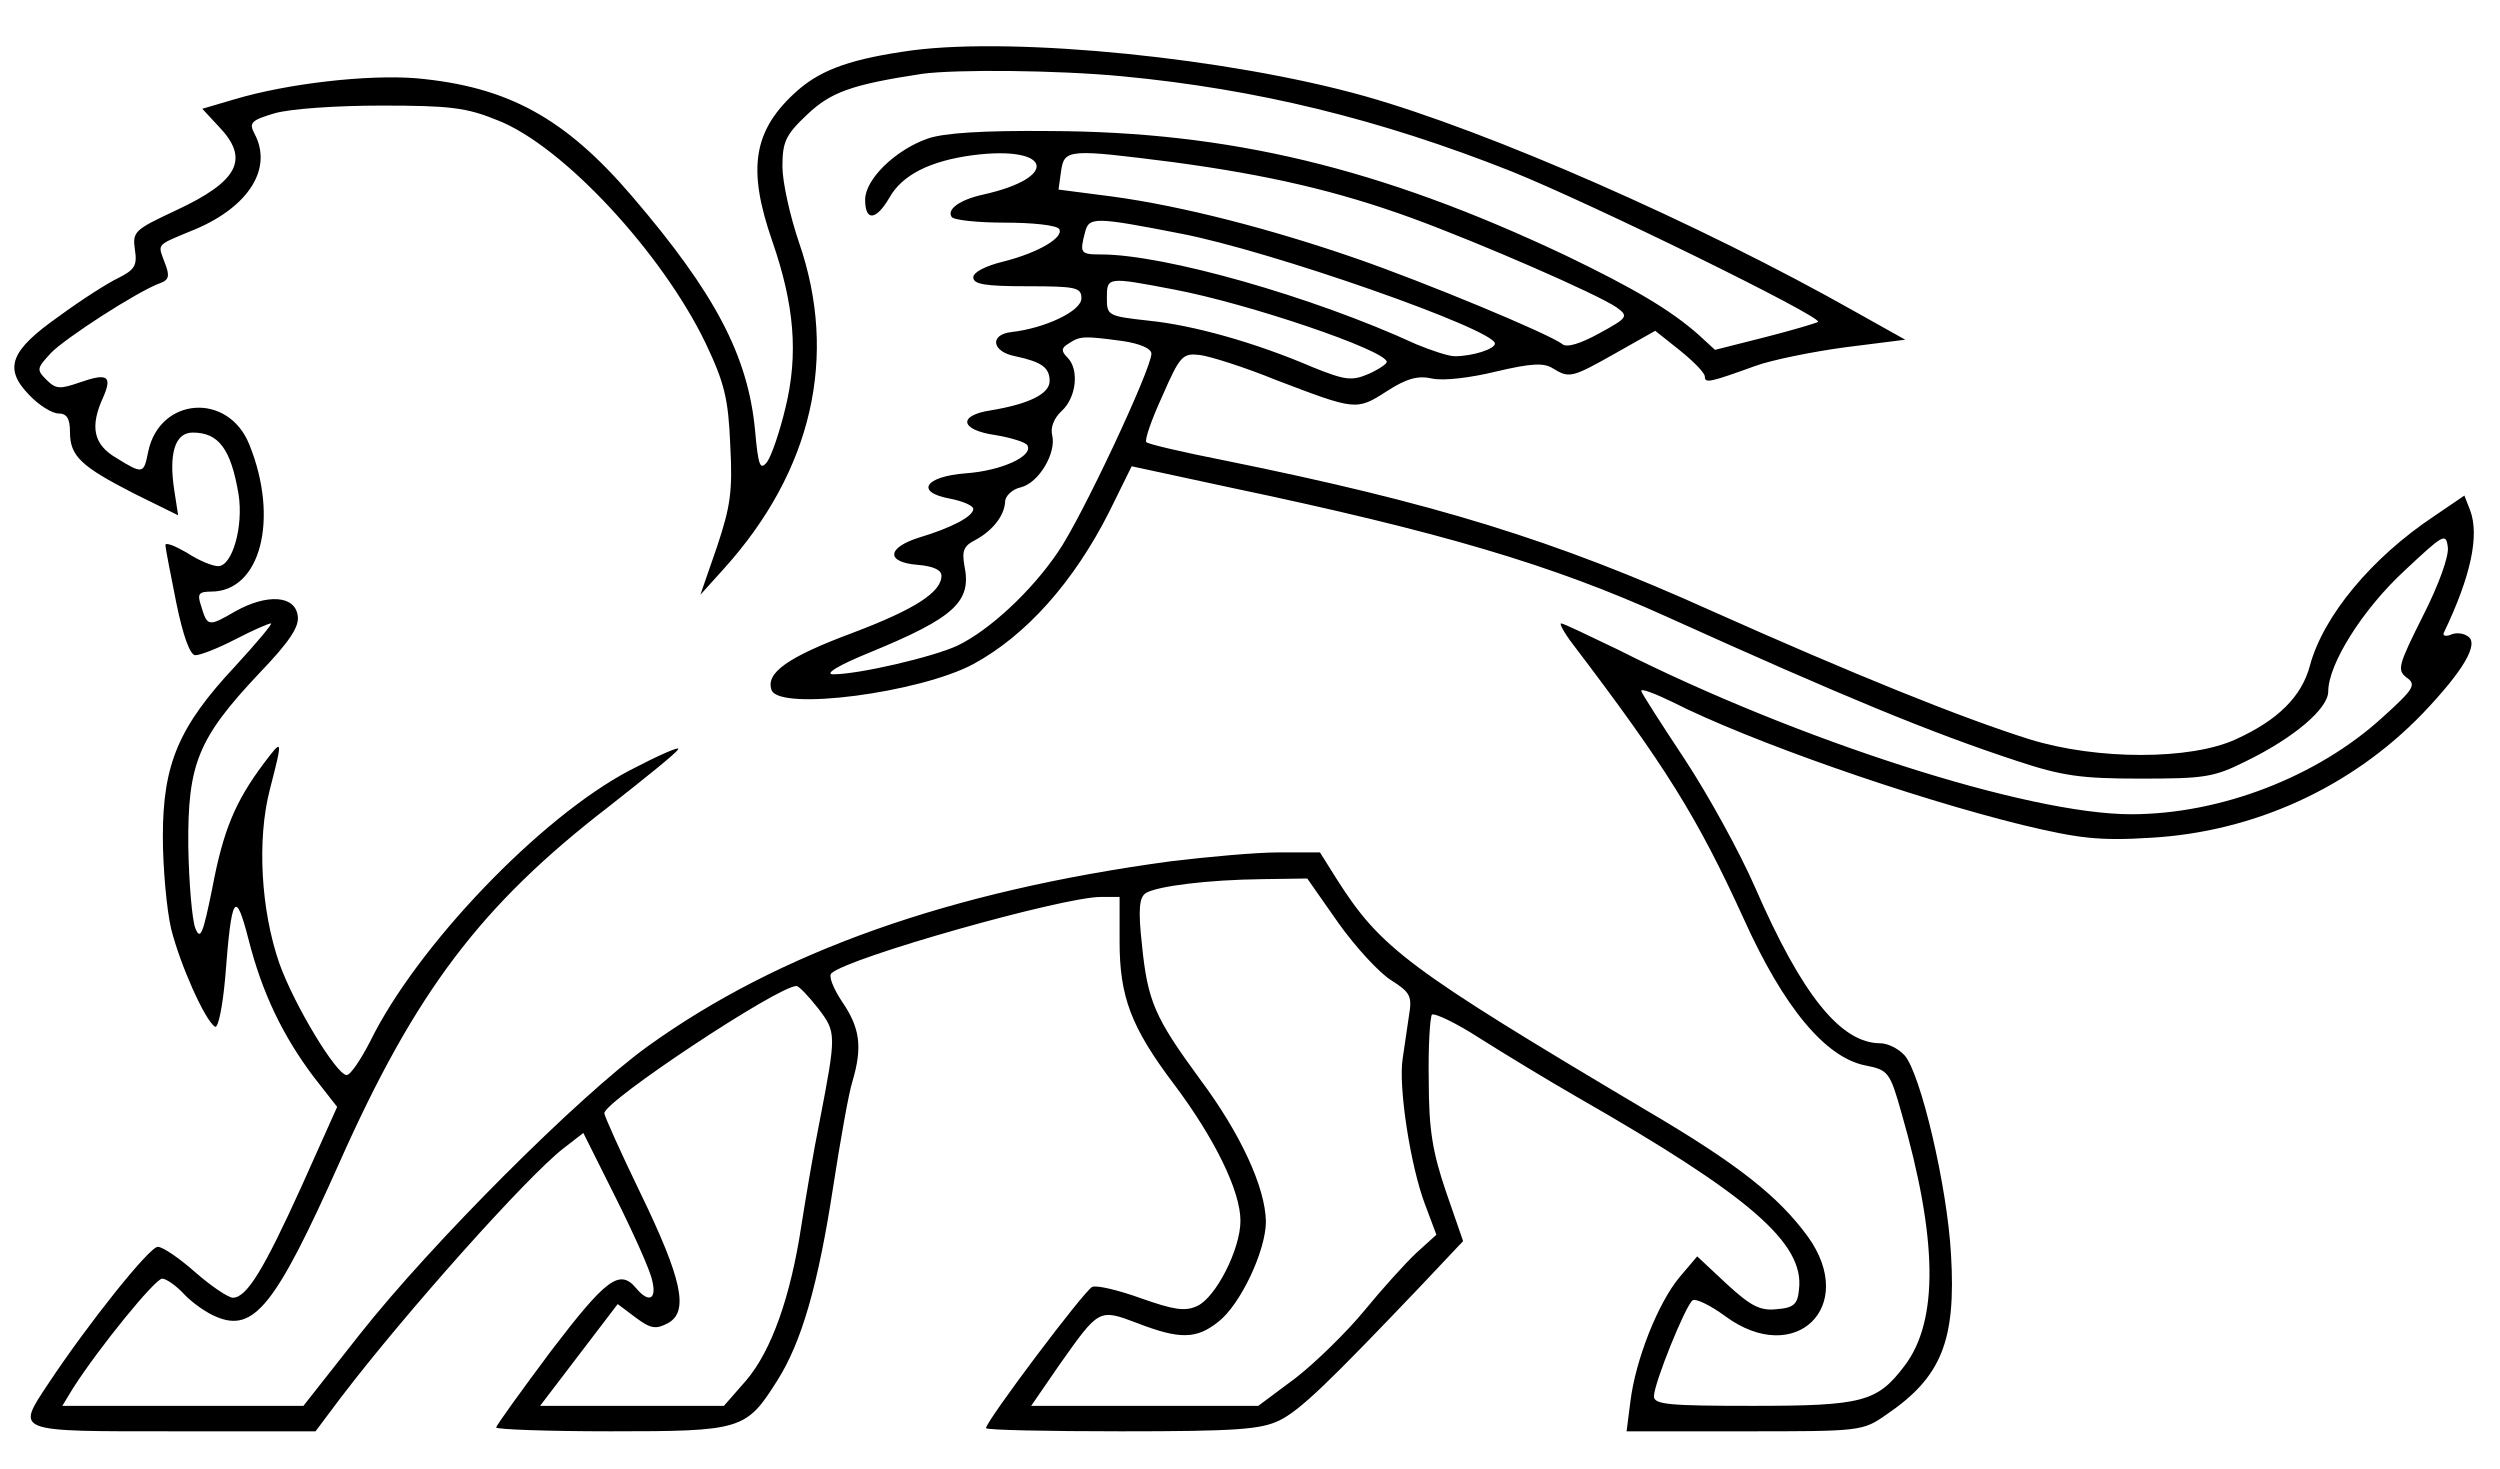 <?xml version="1.0" standalone="no"?>
<!DOCTYPE svg PUBLIC "-//W3C//DTD SVG 20010904//EN"
 "http://www.w3.org/TR/2001/REC-SVG-20010904/DTD/svg10.dtd">
<svg version="1.0" xmlns="http://www.w3.org/2000/svg"
 width="393pt" height="231pt" viewBox="0 0 393 231"
 preserveAspectRatio="xMidYMid meet">

<g transform="translate(0,231) scale(0.1,-0.1)"
fill="#000000" stroke="none">
<path d="M1435 2231 c-94 -13 -142 -29 -181 -63 -70 -62 -80 -122 -40 -237 35
-101 41 -178 21 -261 -9 -38 -22 -76 -29 -86 -11 -14 -14 -7 -19 49 -11 117
-62 215 -193 368 -106 124 -196 173 -340 186 -76 6 -201 -8 -285 -33 l-51 -15
26 -28 c49 -51 31 -86 -68 -132 -64 -30 -68 -33 -64 -61 4 -25 0 -32 -26 -45
-17 -8 -59 -35 -93 -60 -77 -54 -88 -82 -47 -124 15 -16 36 -29 46 -29 13 0
18 -8 18 -29 0 -38 17 -54 101 -97 l69 -34 -6 39 c-9 58 1 91 29 91 41 0 60
-26 72 -97 8 -51 -10 -113 -32 -113 -9 0 -31 9 -49 21 -19 11 -34 17 -34 12 0
-4 8 -45 17 -90 11 -54 22 -83 30 -83 8 0 36 11 63 25 27 14 52 25 56 25 3 0
-22 -30 -56 -67 -89 -95 -114 -154 -114 -268 0 -49 6 -115 13 -145 14 -56 53
-144 69 -154 5 -3 12 32 16 77 10 131 16 141 37 59 21 -82 53 -150 103 -216
l36 -46 -56 -125 c-59 -130 -86 -175 -108 -175 -7 0 -34 18 -59 40 -25 22 -51
40 -59 40 -13 0 -109 -120 -172 -215 -51 -77 -55 -75 197 -75 l223 0 39 52
c102 134 294 349 351 393 l31 24 51 -102 c28 -56 54 -114 57 -129 8 -31 -5
-37 -25 -13 -26 31 -47 15 -134 -99 -47 -63 -86 -117 -86 -120 0 -3 81 -6 180
-6 206 0 213 2 262 80 38 60 64 149 88 306 11 71 24 145 30 164 16 54 12 84
-16 125 -14 21 -22 41 -17 45 27 25 364 120 423 120 l30 0 0 -70 c0 -87 18
-135 86 -225 63 -84 104 -167 104 -214 0 -45 -39 -121 -68 -134 -19 -9 -37 -6
-88 12 -36 13 -70 21 -77 18 -12 -5 -167 -211 -167 -222 0 -3 96 -5 213 -5
181 0 219 3 248 17 33 16 78 60 222 211 l67 71 -27 78 c-21 62 -27 97 -27 175
-1 53 2 99 5 103 4 3 38 -13 75 -37 38 -24 107 -66 154 -93 269 -154 357 -229
348 -302 -2 -23 -8 -29 -35 -31 -26 -3 -41 5 -79 40 l-46 43 -28 -33 c-34 -41
-69 -130 -77 -195 l-6 -47 185 0 c182 0 186 0 223 26 87 59 110 116 102 252
-6 108 -48 285 -73 313 -10 11 -27 19 -38 19 -62 0 -123 75 -197 245 -24 55
-74 146 -111 202 -37 56 -68 104 -68 107 0 4 21 -4 48 -17 122 -62 377 -151
552 -194 88 -21 120 -25 200 -20 163 9 316 79 428 195 65 68 90 111 71 122 -7
5 -19 6 -27 2 -8 -3 -13 -1 -10 4 42 88 56 152 41 192 l-9 23 -47 -32 c-98
-65 -175 -157 -196 -236 -13 -48 -50 -85 -116 -115 -71 -33 -219 -33 -325 0
-108 34 -276 102 -500 202 -246 111 -434 169 -764 236 -66 13 -122 26 -124 29
-3 3 8 35 25 72 28 64 32 68 59 65 16 -2 70 -19 119 -39 126 -48 127 -49 175
-18 31 20 49 25 71 20 18 -4 60 1 101 11 55 13 75 14 89 5 26 -16 30 -15 99
24 l62 35 39 -31 c21 -17 39 -35 39 -41 0 -11 8 -9 80 17 25 9 88 22 140 29
l95 12 -75 42 c-249 141 -580 286 -775 341 -214 60 -546 93 -710 72z m330 -41
c210 -20 403 -67 610 -149 127 -51 490 -229 483 -237 -3 -2 -40 -13 -83 -24
l-79 -20 -25 23 c-45 40 -103 74 -211 126 -290 137 -527 194 -810 195 -104 1
-167 -3 -192 -12 -51 -18 -98 -64 -98 -96 0 -34 17 -33 38 3 20 36 64 58 131
67 124 16 138 -35 16 -62 -36 -8 -57 -23 -49 -35 3 -5 41 -9 84 -9 43 0 81 -4
85 -10 8 -13 -32 -37 -87 -51 -29 -7 -48 -17 -48 -25 0 -11 19 -14 85 -14 77
0 85 -2 85 -19 0 -20 -57 -47 -110 -53 -35 -4 -31 -31 6 -38 42 -9 54 -18 54
-39 0 -20 -32 -36 -92 -46 -53 -8 -49 -31 7 -39 24 -4 47 -11 50 -16 10 -17
-41 -40 -96 -44 -66 -5 -81 -30 -25 -40 20 -4 36 -11 36 -16 0 -12 -35 -30
-85 -45 -51 -16 -53 -39 -2 -43 24 -2 37 -8 37 -17 0 -26 -42 -53 -140 -90
-102 -38 -137 -63 -127 -90 13 -33 233 -4 317 41 83 45 158 129 214 240 l35
71 153 -33 c333 -70 508 -122 687 -203 281 -127 417 -183 551 -227 72 -24 102
-28 195 -28 100 0 115 2 165 27 76 37 130 83 130 110 0 43 54 129 120 190 61
57 65 60 68 37 2 -14 -14 -59 -39 -108 -39 -78 -41 -85 -26 -97 16 -11 12 -18
-38 -63 -102 -93 -254 -152 -395 -152 -162 0 -524 116 -807 259 -46 22 -85 41
-89 41 -3 0 5 -15 18 -32 146 -192 196 -272 269 -432 63 -140 129 -219 192
-231 35 -7 38 -10 56 -74 57 -198 59 -327 5 -398 -43 -57 -66 -63 -239 -63
-131 0 -155 2 -155 15 0 20 50 144 61 151 5 3 28 -8 51 -25 110 -81 209 15
130 125 -46 63 -110 114 -253 198 -377 224 -418 255 -487 363 l-27 43 -65 0
c-36 0 -112 -7 -170 -14 -347 -47 -615 -142 -822 -291 -108 -78 -339 -309
-452 -452 l-89 -113 -190 0 -189 0 17 28 c41 64 129 172 140 172 6 0 22 -11
34 -24 13 -14 36 -30 51 -36 59 -25 93 17 193 241 120 270 223 406 424 561 56
44 106 84 109 90 4 6 -30 -9 -76 -33 -141 -74 -335 -277 -408 -426 -15 -29
-31 -53 -37 -53 -16 0 -83 111 -106 176 -29 84 -35 194 -15 272 21 82 21 82
-10 41 -44 -59 -63 -104 -80 -194 -15 -74 -19 -84 -27 -64 -5 13 -10 71 -11
129 -1 129 15 169 111 271 48 50 64 74 61 91 -4 32 -48 35 -98 7 -43 -25 -44
-24 -54 9 -6 18 -4 22 16 22 78 0 107 115 60 231 -33 83 -141 75 -159 -11 -7
-35 -8 -36 -50 -10 -36 21 -42 49 -21 95 15 34 7 39 -36 24 -32 -11 -38 -11
-53 4 -16 16 -15 18 7 42 22 23 136 97 172 110 14 5 15 12 7 32 -11 31 -16 26
49 53 84 36 121 96 92 150 -9 17 -5 21 32 32 25 7 96 12 168 12 107 0 133 -3
182 -23 103 -40 259 -209 327 -350 30 -63 36 -88 39 -161 4 -73 0 -97 -21
-160 l-26 -75 37 41 c139 154 180 334 118 513 -14 41 -26 95 -26 119 0 39 5
50 39 82 37 35 69 47 181 64 53 7 210 6 315 -4z m80 -135 c148 -20 257 -45
375 -88 109 -40 290 -119 321 -140 19 -14 19 -16 -27 -41 -29 -16 -51 -23 -58
-17 -20 16 -218 98 -325 135 -133 46 -272 82 -382 97 l-85 11 4 29 c5 35 12
35 177 14z m10 -112 c142 -27 495 -151 495 -173 0 -9 -36 -20 -63 -20 -10 0
-37 9 -61 19 -163 75 -396 141 -495 141 -33 0 -34 2 -25 36 6 23 16 23 149 -3z
m-10 -88 c117 -22 335 -96 335 -114 0 -3 -13 -12 -29 -19 -26 -11 -36 -10 -88
11 -91 39 -188 66 -258 73 -63 7 -65 8 -65 35 0 34 0 34 105 14z m-81 -81 c28
-4 46 -12 46 -20 0 -24 -110 -259 -147 -312 -42 -62 -108 -123 -158 -147 -39
-18 -155 -45 -195 -45 -15 0 7 14 59 35 131 54 159 79 147 136 -4 23 -1 31 17
40 28 15 46 39 47 60 0 9 11 20 25 23 28 7 56 54 49 82 -3 12 3 27 15 38 23
21 28 65 9 84 -10 10 -10 15 2 22 18 12 24 12 84 4z m340 -915 c27 -38 65 -79
83 -90 30 -19 33 -25 28 -55 -3 -19 -7 -49 -10 -68 -7 -44 12 -168 35 -229
l18 -48 -32 -29 c-17 -16 -54 -57 -81 -90 -28 -34 -76 -81 -108 -106 l-59 -44
-179 0 -178 0 44 64 c63 89 62 89 123 66 67 -26 93 -25 127 2 35 27 75 112 75
158 -1 53 -39 137 -104 224 -71 97 -82 122 -91 212 -6 55 -4 73 6 80 18 11 97
21 184 22 l70 1 49 -70z m-818 -134 c29 -38 29 -40 2 -180 -9 -44 -21 -116
-28 -160 -17 -113 -47 -198 -87 -245 l-35 -40 -144 0 -145 0 61 80 61 80 28
-21 c24 -18 32 -19 51 -9 33 18 23 68 -44 206 -31 64 -56 120 -56 124 0 19
273 200 302 200 4 0 19 -16 34 -35z"/>
</g>
</svg>
